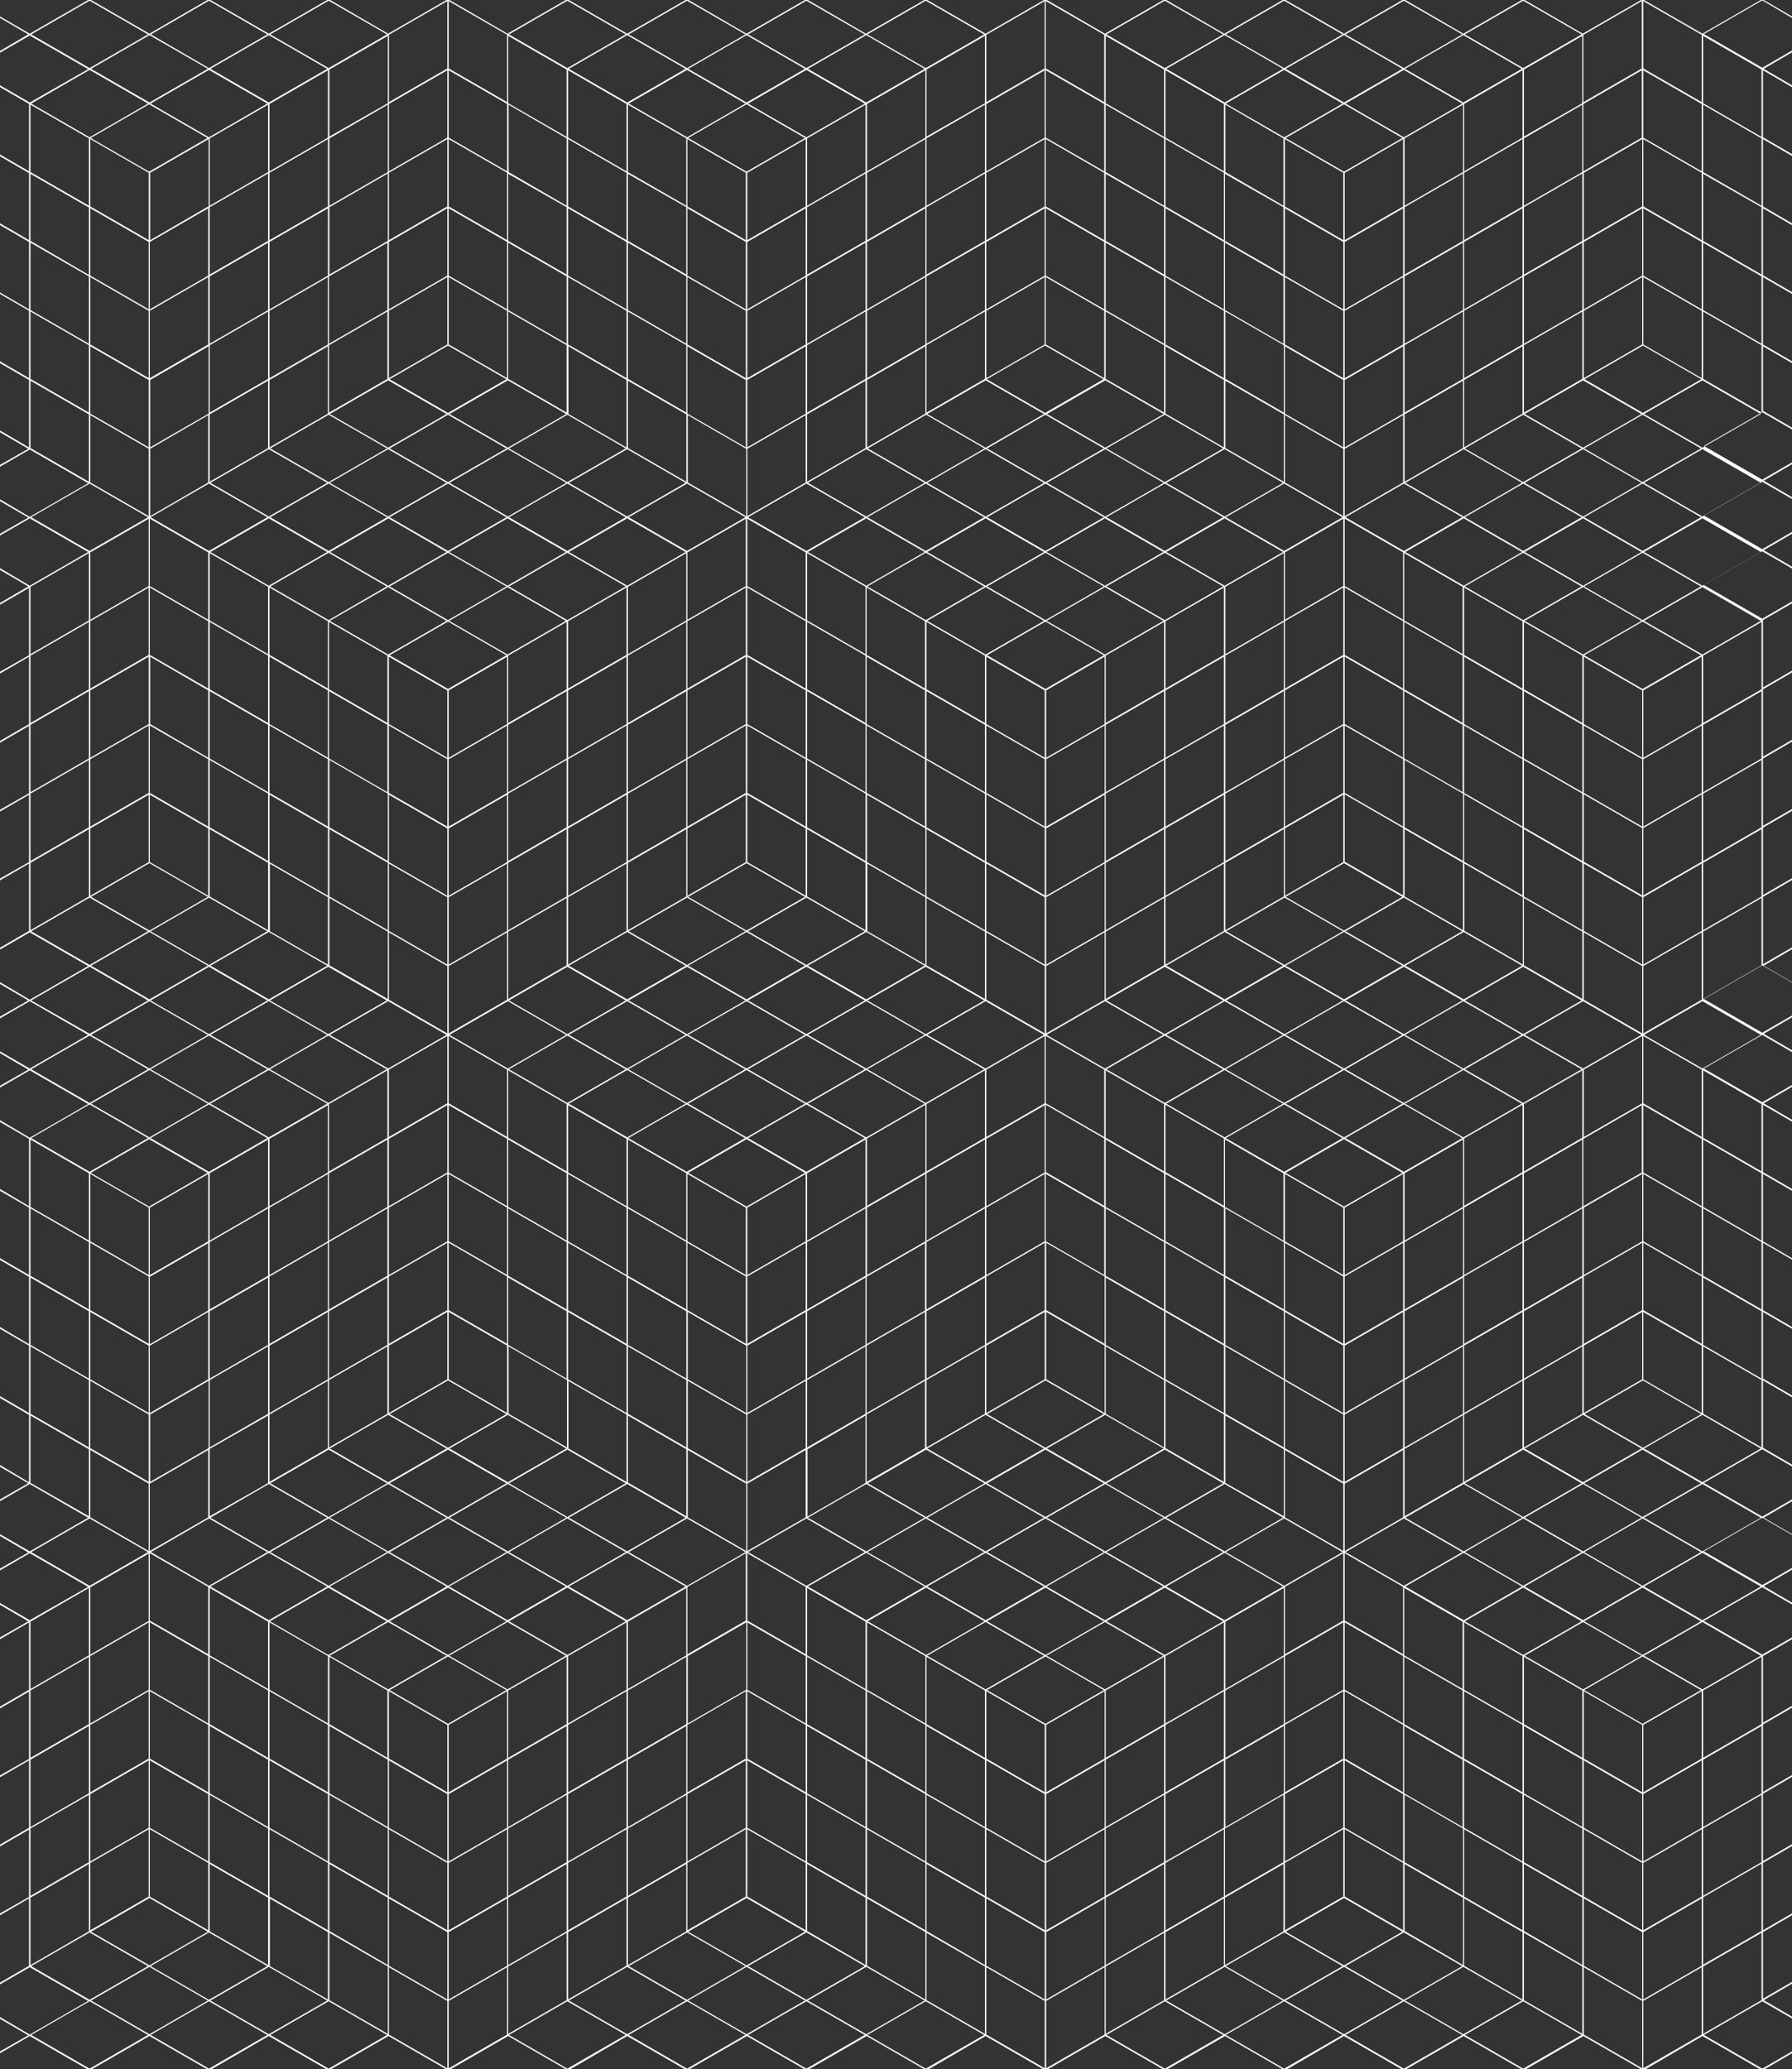 <?xml version="1.0" encoding="utf-8"?>
<!-- Generator: Adobe Illustrator 18.0.0, SVG Export Plug-In . SVG Version: 6.00 Build 0)  -->
<!DOCTYPE svg PUBLIC "-//W3C//DTD SVG 1.1//EN" "http://www.w3.org/Graphics/SVG/1.1/DTD/svg11.dtd">
<svg version="1.1" id="Ebene_1" xmlns="http://www.w3.org/2000/svg" xmlns:xlink="http://www.w3.org/1999/xlink" x="0px" y="0px"
	 viewBox="0 0 500 577.3" enable-background="new 0 0 500 577.3" xml:space="preserve">
<rect x="0" y="0" width="500" height="577.3" fill="#333333" stroke="none"/>
<path fill="#FFFFFF" d="M491.3,0L475,9.4L458.7,0h-0.8l-16.3,9.4L425.4,0h-0.8l-16.3,9.4L392.1,0h-0.8L375,9.4L358.7,0h-0.8
	l-16.3,9.4L325.4,0h-0.8l-16.3,9.4L292.1,0h-0.8L275,9.4L258.7,0h-0.8l-16.3,9.4L225.4,0h-0.8l-16.3,9.4L192.1,0h-0.8L175,9.4
	L158.7,0h-0.8l-16.3,9.4L125.4,0h-0.8l-16.3,9.4L92.1,0h-0.8L75,9.4L58.7,0h-0.8L41.7,9.4L25.4,0h-0.8L8.3,9.4L0,4.6V5l7.9,4.6
	L0,14.2v0.5l8.3-4.8l16.3,9.4L8.3,28.6L0,23.8v0.5L8.1,29v18.8L0,43.1v0.5l8.1,4.7V67L0,62.3v0.5l8.1,4.7v18.8L0,81.6V82l8.1,4.7
	v18.8L0,100.8v0.5l8.1,4.7v18.8l-0.4-0.2L0,120.1v0.5l7.9,4.6L0,129.7v0.5l8.3-4.8l16.3,9.4l-16.3,9.4L0,139.3v0.5l7.9,4.6L0,148.9
	v0.5l8.3-4.8l16.3,9.4l-16.3,9.4L0,158.5v0.5l7.9,4.6L0,168.2v0.5l8.1-4.7v18.8L0,187.4v0.5l8.1-4.7V202L0,206.7v0.5l8.1-4.7v18.8
	L0,225.9v0.5l8.1-4.7v18.8L0,245.1v0.5l8.1-4.7v18.8L0,264.4v0.5l8.3-4.8l16.3,9.4l-16.3,9.4L0,274v0.5l7.9,4.6L0,283.6v0.5l8.3-4.8
	l16.3,9.4l-16.3,9.4L0,293.3v0.5l7.9,4.6L0,302.9v0.5l8.3-4.8l16.3,9.4l-16.3,9.4L0,312.5v0.5l8.1,4.7v18.8L0,331.7v0.5l8.1,4.7
	v18.8L0,351v0.5l8.1,4.7v18.8L0,370.2v0.5l8.1,4.7v18.8L0,389.5v0.5l8.1,4.7v18.8l-0.4-0.2L0,408.7v0.5l7.9,4.6L0,418.3v0.5l8.3-4.8
	l16.3,9.4l-16.3,9.4L0,428v0.5l7.9,4.6L0,437.6v0.5l8.3-4.8l16.3,9.4L8.3,452L0,447.2v0.5l7.9,4.6L0,456.8v0.5l8.1-4.7v18.8L0,476.1
	v0.5l8.1-4.7v18.8L0,495.3v0.5l8.1-4.7v18.8L0,514.6v0.5l8.1-4.7v18.8L0,533.8v0.5l8.1-4.7v18.8L0,553.1v0.5l8.3-4.8l16.3,9.4
	l-16.3,9.4L0,562.7v0.5l7.9,4.6L0,572.3v0.5l8.3-4.8l16.3,9.4l0,0h0.8l0,0l16.3-9.4l16.3,9.4l0,0h0.8l0,0L75,568l16.3,9.4l0,0h0.8
	l0,0l16.3-9.4l16.3,9.4l0,0h0.8l0,0l16.3-9.4l16.3,9.4l0,0h0.8l0,0L175,568l16.3,9.4l0,0h0.8l0,0l16.3-9.4l16.3,9.4l0,0h0.8l0,0
	l16.3-9.4l16.3,9.4l0,0h0.8l0,0L275,568l16.3,9.4l0,0h0.8l0,0l16.3-9.4l16.3,9.4l0,0h0.8l0,0l16.3-9.4l16.3,9.4l0,0h0.8l0,0L375,568
	l16.3,9.4l0,0h0.8l0,0l16.3-9.4l16.3,9.4l0,0h0.8l0,0l16.3-9.4l16.3,9.4l0,0h0.8l0,0L475,568l16.3,9.4l0,0h0.8l0,0l7.9-4.6v-0.5
	l-8.3,4.8l-16.3-9.4l16.3-9.4l8.3,4.8v-0.5l-7.9-4.6l7.9-4.6v-0.5l-8.1,4.7V539l8.1-4.7v-0.5l-8.1,4.7v-18.8l8.1-4.7v-0.5l-8.1,4.7
	l0-18.8l8.1-4.7v-0.5l-8.1,4.7v-18.8l8.1-4.7v-0.5l-8.1,4.7V462l8.1-4.7v-0.5l-8.3,4.8l-16.3-9.4l16.3-9.4l8.3,4.8v-0.5l-7.9-4.6
	l7.9-4.6v-0.5l-8.3,4.8l-16.3-9.4l16.3-9.4l8.3,4.8V428l-7.9-4.6l7.9-4.6v-0.5l-8.3,4.8l-16.3-9.4l16.3-9.4l8.3,4.8v-0.5l-8.1-4.7
	v-18.8l8.1,4.7v-0.5l-8.1-4.7V366l8.1,4.7v-0.5l-8.1-4.7v-18.8l8.1,4.7V351l-8.1-4.7v-18.8l8.1,4.7v-0.5l-8.1-4.7v-18.8l8.1,4.7
	v-0.5l-7.9-4.6l7.9-4.6v-0.5l-8.3,4.8l-16.3-9.4l16.3-9.4l8.3,4.8v-0.5l-7.9-4.6l7.9-4.6v-0.5l-8.3,4.8l-16.3-9.4l16.3-9.4l8.3,4.8
	V274l-7.9-4.6l7.9-4.6v-0.5l-8.1,4.7v-18.8l8.1-4.7v-0.5l-8.1,4.7v-18.8l8.1-4.7v-0.5l-8.1,4.7l0-18.8l8.1-4.7v-0.5l-8.1,4.7v-18.8
	l8.1-4.7v-0.5l-8.1,4.7v-18.8l8.1-4.7v-0.5l-8.3,4.8l-16.3-9.4l16.3-9.4l8.3,4.8v-0.5l-7.9-4.6l7.9-4.6v-0.5l-8.3,4.8l-16.3-9.4
	l16.3-9.4l8.3,4.8v-0.5l-7.9-4.6l7.9-4.6v-0.5l-8.3,4.8l-16.3-9.4l16.3-9.4l8.3,4.8v-0.5l-8.1-4.7V96.6l8.1,4.7v-0.5l-8.1-4.7V77.3
	L500,82v-0.5l-8.1-4.7V58.1l8.1,4.7v-0.5l-8.1-4.7V38.8l8.1,4.7v-0.5l-8.1-4.7V19.6l8.1,4.7v-0.5l-7.9-4.6l7.9-4.6v-0.5l-8.3,4.8
	l-16.3-9.4l16.3-9.4L500,5V4.6L492.1,0H491.3z M458.1,0.3v18.8l-16.3,9.4V9.7L458.1,0.3z M108.1,67.7v18.8l-16.3,9.4V77.1
	L108.1,67.7z M75.2,86.3V67.5l16.3-9.4v18.8L75.2,86.3z M374.8,509.9l-16.3,9.4v-18.8l16.3-9.4V509.9z M375.2,491.1l16.3,9.4v18.8
	l-16.3-9.4V491.1z M341.9,509.7v-18.8l16.3-9.4v18.8L341.9,509.7z M358.1,77.1v18.8l-16.3-9.4V67.7L358.1,77.1z M358.5,76.9V58.1
	l16.3,9.4l0,18.8L358.5,76.9z M341.5,86.7v18.8l-16.3-9.4V77.3L341.5,86.7z M208.5,106l16.3-9.4v18.8l-16.3,9.4V106z M208.1,124.8
	l-16.3-9.4V96.6l16.3,9.4L208.1,124.8z M241.5,106.2V125l-16.3,9.4v-18.8L241.5,106.2z M241.7,125.3l16.3,9.4l-16.3,9.4l-16.3-9.4
	L241.7,125.3z M242.1,125.1l16.3-9.4l16.3,9.4l-16.3,9.4L242.1,125.1z M258.7,115.5l16.3-9.4l16.3,9.4l-16.3,9.4L258.7,115.5z
	 M241.9,124.8V106l16.3-9.4v18.8L241.9,124.8z M225.2,115.1V96.3l16.3-9.4l0,18.8L225.2,115.1z M208.5,105.5V86.7l16.3-9.4v18.8
	L208.5,105.5z M208.1,105.5l-16.3-9.4V77.3l16.3,9.4V105.5z M191.5,96.3v18.8l-16.3-9.4V86.9L191.5,96.3z M174.8,106v18.8l-0.4-0.2
	l-15.8-9.1V96.6L174.8,106z M175.2,106.2l16.3,9.4v18.8l-16.3-9.4V106.2z M191.9,115.8l16.3,9.4V144l-16.3-9.4V115.8z M208.5,125.2
	l16.3-9.4v18.8l-16.3,9.4V125.2z M225,134.9l16.3,9.4l-16.3,9.4l-16.3-9.4L225,134.9z M258.1,230.6l-16.3-9.4v-18.8l16.3,9.4V230.6z
	 M258.5,212l16.3,9.4v18.8l-16.3-9.4V212z M241.5,221l-16.3-9.4v-18.8l16.3,9.4V221z M224.8,211.8l0,18.8l-16.3-9.4l0-18.8
	L224.8,211.8z M225.2,212l16.3,9.4v18.8l-16.3-9.4L225.2,212z M241.9,221.7l16.3,9.4v18.8l-16.3-9.4V221.7z M258.5,231.3l16.3,9.4
	v18.8l-16.3-9.4V231.3z M275.2,240.4v-18.8l16.3,9.4v18.8L275.2,240.4z M275.2,221.2v-18.8l16.3,9.4v18.8L275.2,221.2z M274.8,221
	l-16.3-9.4v-18.8l16.3,9.4V221z M258.1,211.4l-16.3-9.4v-18.8l16.3,9.4V211.4z M241.5,201.7l-16.3-9.4l0-18.8l16.3,9.4V201.7z
	 M224.8,192.6v18.8l-16.3-9.4v-18.8L224.8,192.6z M208.1,202l-16.3,9.4v-18.8l16.3-9.4V202z M208.1,202.4v18.8l-16.3,9.4v-18.8
	L208.1,202.4z M224.8,231.1v18.8l-16.3-9.4v-18.8L224.8,231.1z M225.2,231.3l16.3,9.4v18.8l-16.3-9.4V231.3z M241.9,240.9l16.3,9.4
	v18.8l-0.4-0.2l-15.8-9.1V240.9z M258.5,250.5l16.3,9.4v18.8l-16.3-9.4V250.5z M275.2,259.7v-18.8l16.3,9.4l0,18.8L275.2,259.7z
	 M291.9,231.1l16.3-9.4v18.8l-16.3,9.4V231.1z M291.9,230.6v-18.8l16.3-9.4v18.8L291.9,230.6z M291.9,211.4v-18.8l16.3-9.4V202
	L291.9,211.4z M291.5,192.6v18.8l-16.3-9.4v-18.8L291.5,192.6z M274.8,201.7l-16.3-9.4v-18.8l16.3,9.4V201.7z M258.1,192.1
	l-16.3-9.4v-18.8l16.3,9.4V192.1z M241.5,182.5l-16.3-9.4v-18.8l16.3,9.4V182.5z M224.8,173.3l0,18.8l-16.3-9.4l0-18.8L224.8,173.3z
	 M208.1,182.7l-16.3,9.4v-18.8l16.3-9.4V182.7z M191.5,192.3l-16.3,9.4v-18.8l16.3-9.4V192.3z M174.8,202l-16.3,9.4l0-18.8l16.3-9.4
	V202z M191.5,192.8v18.8l-16.3,9.4v-18.8L191.5,192.8z M191.5,212v18.8l-16.3,9.4v-18.8L191.5,212z M208.1,221.7v18.8l-16.3,9.4
	v-18.8L208.1,221.7z M208.3,240.8l16.3,9.4l-16.3,9.4l-16.3-9.4L208.3,240.8z M225,250.4l16.3,9.4l-16.3,9.4l-16.3-9.4L225,250.4z
	 M241.7,260l16.3,9.4l-16.3,9.4l-16.3-9.4L241.7,260z M258.3,269.7l16.3,9.4l-16.3,9.4l-16.3-9.4L258.3,269.7z M275.2,278.9v-18.8
	l16.3,9.4v18.8L275.2,278.9z M291.9,250.3l16.3-9.4v18.8l-16.3,9.4L291.9,250.3z M308.5,240.7l16.3-9.4l0,18.8l-16.3,9.4V240.7z
	 M325.2,231.1l16.3-9.4v18.8l-16.3,9.4L325.2,231.1z M308.5,240.2v-18.8l16.3-9.4v18.8L308.5,240.2z M308.5,221v-18.8l16.3-9.4v18.8
	L308.5,221z M308.5,201.7v-18.8l16.3-9.4v18.8L308.5,201.7z M291.7,192.2l-16.3-9.4l16.3-9.4l16.3,9.4L291.7,192.2z M275,182.6
	l-16.3-9.4l16.3-9.4l16.3,9.4L275,182.6z M258.3,173l-16.3-9.4l16.3-9.4l16.3,9.4L258.3,173z M241.7,163.4l-16.3-9.4l16.3-9.4
	l16.3,9.4L241.7,163.4z M224.8,154.1v18.8l-16.3-9.4v-18.8L224.8,154.1z M208.1,163.5l-16.3,9.4v-18.8l16.3-9.4V163.5z M191.5,173.1
	l-16.3,9.4v-18.8l16.3-9.4V173.1z M174.8,182.7l-16.3,9.4v-18.8l16.3-9.4V182.7z M158.1,192.3l-16.3,9.4v-18.8l16.3-9.4V192.3z
	 M141.5,202l-16.3,9.4v-18.8l16.3-9.4V202z M158.1,192.8v18.8l-16.3,9.4v-18.8L158.1,192.8z M174.8,202.4v18.8l-16.3,9.4v-18.8
	L174.8,202.4z M174.8,221.7v18.8l-16.3,9.4l0-18.8L174.8,221.7z M191.5,231.3v18.8l-16.3,9.4v-18.8L191.5,231.3z M191.7,250.4
	l16.3,9.4l-16.3,9.4l-16.3-9.4L191.7,250.4z M208.3,260l16.3,9.4l-16.3,9.4l-16.3-9.4L208.3,260z M225,269.7l16.3,9.4l-16.3,9.4
	l-16.3-9.4L225,269.7z M241.7,279.3l16.3,9.4l-16.3,9.4l-16.3-9.4L241.7,279.3z M225.2,365.3v-18.8l16.3-9.4l0,18.8L225.2,365.3z
	 M258.1,346.8v18.8l-16.3,9.4v-18.8L258.1,346.8z M224.8,365.5l-16.3,9.4l0-18.8l16.3-9.4V365.5z M241.5,356.4v18.8l-16.3,9.4v-18.8
	L241.5,356.4z M258.1,366v18.8l-16.3,9.4l0-18.8L258.1,366z M258.5,365.8l16.3-9.4v18.8l-16.3,9.4V365.8z M275.2,356.1l16.3-9.4
	v18.8l-16.3,9.4V356.1z M258.5,365.3v-18.8l16.3-9.4v18.8L258.5,365.3z M241.9,355.7l0-18.8l16.3-9.4v18.8L241.9,355.7z
	 M241.9,336.4v-18.8l16.3-9.4v18.8L241.9,336.4z M241.5,336.7l-16.3,9.4v-18.8l16.3-9.4V336.7z M224.8,346.3l-16.3,9.4v-18.8
	l16.3-9.4V346.3z M208.1,356.1l0,18.8l-16.3-9.4v-18.8L208.1,356.1z M191.5,365.8v18.8l-16.3-9.4v-18.8L191.5,365.8z M191.9,366
	l16.3,9.4v18.8l-16.3-9.4V366z M208.5,375.4l16.3-9.4v18.8l-16.3,9.4V375.4z M241.5,375.6l0,18.8l-16.3,9.4V385L241.5,375.6z
	 M258.1,385.2V404l-16.3,9.4v-18.8L258.1,385.2z M258.5,385l16.3-9.4v18.8l-16.3,9.4V385z M275.2,375.4l16.3-9.4v18.8l-16.3,9.4
	V375.4z M291.9,384.8V366l16.3,9.4v18.8L291.9,384.8z M291.9,365.5v-18.8l16.3,9.4v18.8L291.9,365.5z M308.5,355.9v-18.8l16.3,9.4
	v18.8L308.5,355.9z M308.1,355.7l-16.3-9.4v-18.8l16.3,9.4V355.7z M291.5,346.3l-16.3,9.4v-18.8l16.3-9.4V346.3z M258.5,346.1v-18.8
	l16.3-9.4v18.8L258.5,346.1z M258.5,326.8V308l16.3-9.4v18.8L258.5,326.8z M241.7,317.3l-16.3-9.4l16.3-9.4l16.3,9.4L241.7,317.3z
	 M241.3,317.5l-16.3,9.4l-16.3-9.4l16.3-9.4L241.3,317.5z M224.6,327.2l-16.3,9.4l-16.3-9.4l16.3-9.4L224.6,327.2z M208.1,336.9
	v18.8l-16.3-9.4v-18.8L208.1,336.9z M191.5,346.5v18.8l-16.3-9.4v-18.8L191.5,346.5z M174.8,356.1v18.8l-16.3-9.4v-18.8L174.8,356.1
	z M174.8,375.4v18.8l-16.3-9.4V366L174.8,375.4z M175.2,375.6l16.3,9.4v18.8l-16.3-9.4V375.6z M191.9,385.2l16.3,9.4l0,18.8
	l-16.3-9.4V385.2z M208.5,394.6l16.3-9.4V404l-16.3,9.4V394.6z M241.5,394.9v18.8l-1.8,1.1l-14.4,8.3v-18.8L241.5,394.9z M241.7,414
	l16.3,9.4l-16.3,9.4l-16.3-9.4L241.7,414z M242.1,413.8l16.3-9.4l16.3,9.4l-16.3,9.4L242.1,413.8z M258.7,404.1l16.3-9.4l16.3,9.4
	l-16.3,9.4L258.7,404.1z M275.4,394.5l16.3-9.4l16.3,9.4l-16.3,9.4L275.4,394.5z M308.5,394.4v-18.8l16.3,9.4v18.8L308.5,394.4z
	 M308.5,375.2v-18.8l16.3,9.4v18.8L308.5,375.2z M325.2,365.5v-18.8l16.3,9.4v18.8L325.2,365.5z M341.9,355.9v-18.8l16.3,9.4v18.8
	L341.9,355.9z M341.5,355.7l-16.3-9.4v-18.8l16.3,9.4V355.7z M324.8,346.1l-16.3-9.4l0-18.8l16.3,9.4V346.1z M308.1,336.4l-16.3-9.4
	l0-18.8l16.3,9.4V336.4z M291.5,327.1l-16.3,9.4v-18.8l16.3-9.4V327.1z M275.2,317.2v-18.8l16.3-9.4v18.8L275.2,317.2z M258.3,307.7
	l-16.3-9.4l16.3-9.4l16.3,9.4L258.3,307.7z M241.3,298.3l-16.3,9.4l-16.3-9.4l16.3-9.4L241.3,298.3z M224.6,307.9l-16.3,9.4
	l-16.3-9.4l16.3-9.4L224.6,307.9z M207.9,317.5l-16.3,9.4l-16.3-9.4l16.3-9.4L207.9,317.5z M191.5,327.3v18.8l-16.3-9.4v-18.8
	L191.5,327.3z M174.8,336.9v18.8l-16.3-9.4v-18.8L174.8,336.9z M158.1,346.5v18.8l-16.3-9.4v-18.8L158.1,346.5z M158.1,365.8v18.8
	l-16.3-9.4l0-18.8L158.1,365.8z M141.5,375.4v18.8l-16.3-9.4V366L141.5,375.4z M141.9,375.6l16.3,9.4v18.8l-16.3-9.4V375.6z
	 M158.5,385.2l16.3,9.4v18.8l-0.4-0.2l-15.8-9.1V385.2z M175.2,394.9l16.3,9.4V423l-16.3-9.4V394.9z M191.9,404.5l16.3,9.4v18.8
	l-16.3-9.4V404.5z M208.5,413.9l16.3-9.4v18.8l-16.3,9.4V413.9z M225,423.6l16.3,9.4l-16.3,9.4l-16.3-9.4L225,423.6z M208.5,452.6
	l16.3,9.4l0,18.8l-16.3-9.4L208.5,452.6z M191.9,480.8V462l16.3-9.4v18.8L191.9,480.8z M208.5,452.1v-18.8l16.3,9.4v18.8
	L208.5,452.1z M225.2,461.8V443l16.3,9.4v18.8L225.2,461.8z M242.1,452.3l16.3-9.4l16.3,9.4l-16.3,9.4L242.1,452.3z M241.7,452
	l-16.3-9.4l16.3-9.4l16.3,9.4L241.7,452z M208.1,452.1l-16.3,9.4v-18.8l16.3-9.4V452.1z M191.5,461.8l-16.3,9.4v-18.8l16.3-9.4
	V461.8z M174.8,471.4l-16.3,9.4V462l16.3-9.4V471.4z M191.5,462.2V481l-16.3,9.4v-18.8L191.5,462.2z M208.1,471.8v18.8l-16.3,9.4
	v-18.8L208.1,471.8z M208.5,490.6v-18.8l16.3,9.4V500L208.5,490.6z M225.2,481l0-18.8l16.3,9.4v18.8L225.2,481z M241.9,471.4v-18.8
	l16.3,9.4v18.8L241.9,471.4z M258.7,461.9l16.3-9.4l16.3,9.4l-16.3,9.4L258.7,461.9z M308.3,452.5l16.3,9.4l-16.3,9.4l-16.3-9.4
	L308.3,452.5z M291.7,461.7l-16.3-9.4l16.3-9.4l16.3,9.4L291.7,461.7z M275,452l-16.3-9.4l16.3-9.4l16.3,9.4L275,452z M258.3,442.4
	l-16.3-9.4l16.3-9.4l16.3,9.4L258.3,442.4z M258.7,423.4L275,414l16.3,9.4l-16.3,9.4L258.7,423.4z M275.4,413.8l16.3-9.4l16.3,9.4
	l-16.3,9.4L275.4,413.8z M292.1,404.1l16.3-9.4l16.3,9.4l-16.3,9.4L292.1,404.1z M325.2,404v-18.8l16.3,9.4v18.8l-0.4-0.2L325.2,404
	z M325.2,384.8V366l16.3,9.4v18.8L325.2,384.8z M341.9,375.2v-18.8l16.3,9.4v18.8L341.9,375.2z M358.5,365.5v-18.8l16.3,9.4v18.8
	L358.5,365.5z M358.5,346.3v-18.8l16.3,9.4v18.8L358.5,346.3z M358.1,346.1l-16.3-9.4v-18.8l16.3,9.4V346.1z M341.5,336.4l-16.3-9.4
	v-18.8l16.3,9.4V336.4z M324.8,326.8l-16.3-9.4v-18.8l16.3,9.4V326.8z M308.1,317.2l-16.3-9.4V289l16.3,9.4V317.2z M275,298.1
	l-16.3-9.4l16.3-9.4l16.3,9.4L275,298.1z M291.9,269.5l16.3-9.4v18.8l-16.3,9.4V269.5z M308.5,259.9l16.3-9.4v18.8l-16.3,9.4V259.9z
	 M325.2,250.3l16.3-9.4v18.8l-16.3,9.4V250.3z M341.9,240.7l16.3-9.4v18.8l-16.3,9.4V240.7z M358.5,231.1l16.3-9.4v18.8l-16.3,9.4
	V231.1z M341.9,240.2v-18.8l16.3-9.4v18.8L341.9,240.2z M325.2,230.6v-18.8l16.3-9.4v18.8L325.2,230.6z M325.2,211.4v-18.8l16.3-9.4
	V202L325.2,211.4z M325.2,192.1v-18.8l16.3-9.4v18.8L325.2,192.1z M308.3,182.6l-16.3-9.4l16.3-9.4l16.3,9.4L308.3,182.6z
	 M291.7,173l-16.3-9.4l16.3-9.4l16.3,9.4L291.7,173z M275,163.4l-16.3-9.4l16.3-9.4l16.3,9.4L275,163.4z M258.3,153.7l-16.3-9.4
	l16.3-9.4l16.3,9.4L258.3,153.7z M258.7,134.7l16.3-9.4l16.3,9.4l-16.3,9.4L258.7,134.7z M275.4,125.1l16.3-9.4l16.3,9.4l-16.3,9.4
	L275.4,125.1z M292.1,115.5l16.3-9.4l16.3,9.4l-16.3,9.4L292.1,115.5z M325.2,115.4V96.6l16.3,9.4v18.8l-0.4-0.2L325.2,115.4z
	 M324.8,96.3v18.8l-16.3-9.4V86.9L324.8,96.3z M307.9,105.8l-16.3,9.4l-16.3-9.4l16.3-9.4L307.9,105.8z M260.8,113.8l-2.3,1.3V96.3
	l16.3-9.4v18.8L260.8,113.8z M241.9,105.5l0-18.8l16.3-9.4v18.8L241.9,105.5z M225.2,95.9V77.1l16.3-9.4v18.8L225.2,95.9z
	 M208.5,86.3l0-18.8l16.3-9.4v18.8L208.5,86.3z M208.1,86.3l-16.3-9.4V58.1l16.3,9.4L208.1,86.3z M191.5,77.1v18.8l-16.3-9.4V67.7
	L191.5,77.1z M174.8,86.7v18.8l-16.3-9.4V77.3L174.8,86.7z M158.1,96.3v18.8l-16.3-9.4V86.9L158.1,96.3z M141.3,105.8l-16.3,9.4
	l-16.3-9.4l16.3-9.4L141.3,105.8z M141.7,106.1l16.3,9.4l-16.3,9.4l-16.3-9.4L141.7,106.1z M158.3,115.7l16.3,9.4l-16.3,9.4
	l-16.3-9.4L158.3,115.7z M175,125.3l16.3,9.4l-16.3,9.4l-16.3-9.4L175,125.3z M191.7,134.9l16.3,9.4l-16.3,9.4l-16.3-9.4
	L191.7,134.9z M191.3,154l-16.3,9.4l-16.3-9.4l16.3-9.4L191.3,154z M174.6,163.6l-16.3,9.4l-16.3-9.4l16.3-9.4L174.6,163.6z
	 M157.9,173.2l-16.3,9.4l-16.3-9.4l16.3-9.4L157.9,173.2z M141.3,182.8l-16.3,9.4l-16.3-9.4l16.3-9.4L141.3,182.8z M124.8,192.6
	v18.8l-16.3-9.4v-18.8L124.8,192.6z M108.1,202.2V221l-16.3-9.4v-18.8L108.1,202.2z M108.5,202.4l16.3,9.4l0,18.8l-16.3-9.4V202.4z
	 M125.2,211.8l16.3-9.4v18.8l-16.3,9.4L125.2,211.8z M158.1,212v18.8l-16.3,9.4v-18.8L158.1,212z M158.1,231.3l0,18.8l-16.3,9.4
	v-18.8L158.1,231.3z M174.8,240.9v18.8l-16.3,9.4v-18.8L174.8,240.9z M175,260l16.3,9.4l-16.3,9.4l-16.3-9.4L175,260z M191.7,269.7
	l16.3,9.4l-16.3,9.4l-16.3-9.4L191.7,269.7z M208.3,279.3l16.3,9.4l-16.3,9.4l-16.3-9.4L208.3,279.3z M207.9,298.3l-16.3,9.4
	l-16.3-9.4l16.3-9.4L207.9,298.3z M191.3,307.9l-16.3,9.4l-16.3-9.4l16.3-9.4L191.3,307.9z M174.8,317.7v18.8l-16.3-9.4v-18.8
	L174.8,317.7z M158.1,327.3v18.8l-16.3-9.4l0-18.8L158.1,327.3z M141.5,336.9v18.8l-16.3-9.4v-18.8L141.5,336.9z M141.5,356.1
	l0,18.8l-16.3-9.4l0-18.8L141.5,356.1z M124.8,365.5l-16.3,9.4v-18.8l16.3-9.4V365.5z M124.8,366v18.8l-16.3,9.4v-18.8L124.8,366z
	 M125,385.1l16.3,9.4l-16.3,9.4l-16.3-9.4L125,385.1z M141.7,394.7l16.3,9.4l-16.3,9.4l-16.3-9.4L141.7,394.7z M158.3,404.4
	l16.3,9.4l-16.3,9.4l-16.3-9.4L158.3,404.4z M175,414l16.3,9.4l-16.3,9.4l-16.3-9.4L175,414z M191.7,423.6l16.3,9.4l-16.3,9.4
	l-16.3-9.4L191.7,423.6z M191.3,442.6L175,452l-16.3-9.4l16.3-9.4L191.3,442.6z M174.6,452.3l-16.3,9.4l-16.3-9.4l16.3-9.4
	L174.6,452.3z M157.9,461.9l-16.3,9.4l-16.3-9.4l16.3-9.4L157.9,461.9z M141.3,471.5l-16.3,9.4l-16.3-9.4l16.3-9.4L141.3,471.5z
	 M158.1,462.2V481l-16.3,9.4v-18.8L158.1,462.2z M174.8,471.8v18.8l-16.3,9.4l0-18.8L174.8,471.8z M191.5,481.5v18.8l-16.3,9.4
	v-18.8L191.5,481.5z M208.1,491.1v18.8l-16.3,9.4v-18.8L208.1,491.1z M208.5,509.9v-18.8l16.3,9.4l0,18.8L208.5,509.9z M225.2,500.3
	v-18.8l16.3,9.4v18.8L225.2,500.3z M241.9,490.6v-18.8l16.3,9.4V500L241.9,490.6z M258.5,481v-18.8l16.3,9.4v18.8L258.5,481z
	 M275.4,471.5l16.3-9.4l16.3,9.4l-16.3,9.4L275.4,471.5z M324.8,462.2V481l-16.3,9.4v-18.8L324.8,462.2z M341.5,471.8v18.8
	l-16.3,9.4l0-18.8L341.5,471.8z M341.9,490.4v-18.8l16.3-9.4V481L341.9,490.4z M325.2,480.8V462l16.3-9.4v18.8L325.2,480.8z
	 M325,461.7l-16.3-9.4l16.3-9.4l16.3,9.4L325,461.7z M308.3,452l-16.3-9.4l16.3-9.4l16.3,9.4L308.3,452z M291.7,442.4l-16.3-9.4
	l16.3-9.4l16.3,9.4L291.7,442.4z M292.1,423.4l16.3-9.4l16.3,9.4l-16.3,9.4L292.1,423.4z M308.7,413.8l16.3-9.4l16.3,9.4l-16.3,9.4
	L308.7,413.8z M341.9,413.7v-18.8l16.3,9.4V423L341.9,413.7z M341.9,394.4v-18.8l16.3,9.4v18.8L341.9,394.4z M358.5,384.8V366
	l16.3,9.4v18.8L358.5,384.8z M375.2,356.1l16.3-9.4v18.8l-16.3,9.4V356.1z M375.2,355.7v-18.8l16.3-9.4v18.8L375.2,355.7z
	 M375,336.6l-16.3-9.4l16.3-9.4l16.3,9.4L375,336.6z M358.3,326.9l-16.3-9.4l16.3-9.4l16.3,9.4L358.3,326.9z M341.7,317.3l-16.3-9.4
	l16.3-9.4l16.3,9.4L341.7,317.3z M325,307.7l-16.3-9.4l16.3-9.4l16.3,9.4L325,307.7z M308.3,298.1l-16.3-9.4l16.3-9.4l16.3,9.4
	L308.3,298.1z M308.7,279.1l16.3-9.4l16.3,9.4l-16.3,9.4L308.7,279.1z M325.4,269.4l16.3-9.4l16.3,9.4l-16.3,9.4L325.4,269.4z
	 M342.1,259.8l16.3-9.4l16.3,9.4l-16.3,9.4L342.1,259.8z M358.7,250.2l16.3-9.4l16.3,9.4l-16.3,9.4L358.7,250.2z M375.2,240.4v-18.8
	l16.3,9.4v18.8L375.2,240.4z M391.9,230.8l0-18.8l16.3,9.4v18.8L391.9,230.8z M391.5,230.6l-16.3-9.4l0-18.8l16.3,9.4L391.5,230.6z
	 M374.8,221.2l-16.3,9.4v-18.8l16.3-9.4V221.2z M341.9,221v-18.8l16.3-9.4v18.8L341.9,221z M341.9,201.7v-18.8l16.3-9.4v18.8
	L341.9,201.7z M341.9,182.5v-18.8l16.3-9.4v18.8L341.9,182.5z M325,173l-16.3-9.4l16.3-9.4l16.3,9.4L325,173z M308.3,163.4
	l-16.3-9.4l16.3-9.4l16.3,9.4L308.3,163.4z M291.7,153.7l-16.3-9.4l16.3-9.4l16.3,9.4L291.7,153.7z M292.1,134.7l16.3-9.4l16.3,9.4
	l-16.3,9.4L292.1,134.7z M308.7,125.1l16.3-9.4l16.3,9.4l-16.3,9.4L308.7,125.1z M341.9,125v-18.8l16.3,9.4v18.8L341.9,125z
	 M341.9,105.7V86.9l16.3,9.4v18.8L341.9,105.7z M358.5,96.1V77.3l16.3,9.4v18.8L358.5,96.1z M375.2,67.5l16.3-9.4v18.8l-16.3,9.4
	L375.2,67.5z M375.2,67V48.2l16.3-9.4v18.8L375.2,67z M374.8,48.2V67l-16.3-9.4V38.8L374.8,48.2z M358.1,57.8v18.8l-16.3-9.4V48.5
	L358.1,57.8z M341.5,67.5v18.8l-16.3-9.4V58.1L341.5,67.5z M324.8,77.1v18.8l-16.3-9.4l0-18.8L324.8,77.1z M308.1,86.7v18.8
	l-16.3-9.4V77.3L308.1,86.7z M291.5,96.1l-16.3,9.4V86.7l16.3-9.4V96.1z M258.5,95.9V77.1l16.3-9.4v18.8L258.5,95.9z M241.9,86.3
	V67.5l16.3-9.4v18.8L241.9,86.3z M225.2,76.6V57.8l16.3-9.4l0,18.8L225.2,76.6z M208.5,67V48.2l16.3-9.4v18.8L208.5,67z M208.1,48.2
	V67l-16.3-9.4V38.8L208.1,48.2z M191.5,57.8v18.8l-16.3-9.4V48.5L191.5,57.8z M174.8,67.5v18.8l-16.3-9.4V58.1L174.8,67.5z
	 M158.1,77.1v18.8l-16.3-9.4l0-18.8L158.1,77.1z M141.5,86.7v18.8l-16.3-9.4V77.3L141.5,86.7z M124.8,96.1l-16.3,9.4V86.7l16.3-9.4
	V96.1z M108.1,86.9v18.8l-14,8.1l-2.3,1.3V96.3L108.1,86.9z M108.3,106.1l16.3,9.4l-16.3,9.4l-16.3-9.4L108.3,106.1z M125,115.7
	l16.3,9.4l-16.3,9.4l-16.3-9.4L125,115.7z M141.7,125.3l16.3,9.4l-16.3,9.4l-16.3-9.4L141.7,125.3z M158.3,134.9l16.3,9.4l-16.3,9.4
	l-16.3-9.4L158.3,134.9z M157.9,154l-16.3,9.4l-16.3-9.4l16.3-9.4L157.9,154z M141.3,163.6L125,173l-16.3-9.4l16.3-9.4L141.3,163.6z
	 M124.6,173.2l-16.3,9.4l-16.3-9.4l16.3-9.4L124.6,173.2z M108.1,182.9v18.8l-16.3-9.4v-18.8L108.1,182.9z M91.5,192.6v18.8
	L75.2,202v-18.8L91.5,192.6z M91.5,211.8v18.8l-16.3-9.4v-18.8L91.5,211.8z M91.9,212l16.3,9.4v18.8l-16.3-9.4V212z M108.5,221.7
	l16.3,9.4v18.8l-16.3-9.4V221.7z M125.2,231.1l16.3-9.4v18.8l-16.3,9.4V231.1z M141.5,240.9v18.8l-16.3,9.4l0-18.8L141.5,240.9z
	 M158.1,250.5v18.8l-16.3,9.4v-18.8L158.1,250.5z M158.3,269.7l16.3,9.4l-16.3,9.4l-16.3-9.4L158.3,269.7z M175,279.3l16.3,9.4
	l-16.3,9.4l-16.3-9.4L175,279.3z M174.6,298.3l-16.3,9.4l-16.3-9.4l16.3-9.4L174.6,298.3z M158.1,308v18.8l-16.3-9.4v-18.8
	L158.1,308z M141.5,317.7l0,18.8l-16.3-9.4l0-18.8L141.5,317.7z M124.8,346.3l-16.3,9.4v-18.8l16.3-9.4V346.3z M108.1,355.9
	l-16.3,9.4v-18.8l16.3-9.4V355.9z M91.5,365.5l-16.3,9.4v-18.8l16.3-9.4V365.5z M108.1,356.4v18.8l-16.3,9.4v-18.8L108.1,356.4z
	 M108.1,375.6v18.8l-16.3,9.4V385L108.1,375.6z M108.3,394.7l16.3,9.4l-16.3,9.4l-16.3-9.4L108.3,394.7z M125,404.4l16.3,9.4
	l-16.3,9.4l-16.3-9.4L125,404.4z M141.7,414l16.3,9.4l-16.3,9.4l-16.3-9.4L141.7,414z M158.3,423.6l16.3,9.4l-16.3,9.4l-16.3-9.4
	L158.3,423.6z M157.9,442.6l-16.3,9.4l-16.3-9.4l16.3-9.4L157.9,442.6z M141.3,452.3l-16.3,9.4l-16.3-9.4l16.3-9.4L141.3,452.3z
	 M124.6,461.9l-16.3,9.4l-16.3-9.4l16.3-9.4L124.6,461.9z M108.1,471.6v18.8L91.9,481v-18.8L108.1,471.6z M91.5,481.2V500l-16.3-9.4
	v-18.8L91.5,481.2z M91.5,500.5v18.8l-16.3-9.4v-18.8L91.5,500.5z M91.9,500.3v-18.8l16.3,9.4v18.8L91.9,500.3z M108.5,490.6v-18.8
	l16.3,9.4V500L108.5,490.6z M125.2,481.2l16.3-9.4v18.8l-16.3,9.4V481.2z M158.1,481.5v18.8l-16.3,9.4v-18.8L158.1,481.5z
	 M174.8,491.1v18.8l-16.3,9.4v-18.8L174.8,491.1z M191.5,500.7v18.8l-16.3,9.4v-18.8L191.5,500.7z M208.1,510.3v18.8l-16.3,9.4
	v-18.8L208.1,510.3z M208.5,529.1v-18.8l16.3,9.4v18.8L208.5,529.1z M225.2,519.5l0-18.8l16.3,9.4v18.8L225.2,519.5z M241.9,509.9
	v-18.8l16.3,9.4v18.8L241.9,509.9z M258.5,500.3v-18.8l16.3,9.4v18.8L258.5,500.3z M275.2,490.6v-18.8l16.3,9.4V500L275.2,490.6z
	 M291.9,481.2l16.3-9.4v18.8l-16.3,9.4V481.2z M324.8,481.5l0,18.8l-16.3,9.4v-18.8L324.8,481.5z M341.5,491.1v18.8l-16.3,9.4v-18.8
	L341.5,491.1z M358.1,500.7v18.8l-16.3,9.4v-18.8L358.1,500.7z M374.8,510.3v18.8l-16.3,9.4v-18.8L374.8,510.3z M375.2,529.1v-18.8
	l16.3,9.4v18.8L375.2,529.1z M391.9,519.5v-18.8l16.3,9.4v18.8L391.9,519.5z M408.5,509.9v-18.8l16.3,9.4v18.8L408.5,509.9z
	 M408.1,509.7l-16.3-9.4v-18.8l16.3,9.4V509.7z M391.5,500l-16.3-9.4v-18.8l16.3,9.4V500z M374.8,490.6l-16.3,9.4v-18.8l16.3-9.4
	V490.6z M358.5,480.8V462l16.3-9.4v18.8L358.5,480.8z M341.9,471.2v-18.8l16.3-9.4v18.8L341.9,471.2z M341.7,452l-16.3-9.4l16.3-9.4
	l16.3,9.4L341.7,452z M325,442.4l-16.3-9.4l16.3-9.4l16.3,9.4L325,442.4z M325.4,423.4l16.3-9.4l16.3,9.4l-16.3,9.4L325.4,423.4z
	 M358.5,423.3v-18.8l16.3,9.4v18.8L358.5,423.3z M358.5,404v-18.8l16.3,9.4l0,18.8L358.5,404z M375.2,375.4l16.3-9.4v18.8l-16.3,9.4
	V375.4z M391.9,365.8l16.3-9.4v18.8l-16.3,9.4V365.8z M408.5,356.1l16.3-9.4v18.8l-16.3,9.4V356.1z M391.9,365.3v-18.8l16.3-9.4
	v18.8L391.9,365.3z M391.9,346.1v-18.8l16.3-9.4v18.8L391.9,346.1z M391.7,326.9l-16.3-9.4l16.3-9.4l16.3,9.4L391.7,326.9z
	 M375,317.3l-16.3-9.4l16.3-9.4l16.3,9.4L375,317.3z M358.3,307.7l-16.3-9.4l16.3-9.4l16.3,9.4L358.3,307.7z M341.7,298.1l-16.3-9.4
	l16.3-9.4l16.3,9.4L341.7,298.1z M342.1,279.1l16.3-9.4l16.3,9.4l-16.3,9.4L342.1,279.1z M358.7,269.4L375,260l16.3,9.4l-16.3,9.4
	L358.7,269.4z M375.4,259.8l16.3-9.4l16.3,9.4l-16.3,9.4L375.4,259.8z M391.9,250.1v-18.8l16.3,9.4v18.8L391.9,250.1z M408.5,240.4
	v-18.8l16.3,9.4v18.8L408.5,240.4z M408.5,221.2v-18.8l16.3,9.4v18.8L408.5,221.2z M408.1,221l-16.3-9.4v-18.8l16.3,9.4V221z
	 M391.5,211.4l-16.3-9.4v-18.8l16.3,9.4V211.4z M374.8,202l-16.3,9.4v-18.8l16.3-9.4V202z M358.5,192.1v-18.8l16.3-9.4v18.8
	L358.5,192.1z M358.5,172.9v-18.8l16.3-9.4v18.8L358.5,172.9z M341.7,163.4l-16.3-9.4l16.3-9.4l16.3,9.4L341.7,163.4z M325,153.7
	l-16.3-9.4l16.3-9.4l16.3,9.4L325,153.7z M325.4,134.7l16.3-9.4l16.3,9.4l-16.3,9.4L325.4,134.7z M358.5,134.6v-18.8l16.3,9.4V144
	L358.5,134.6z M358.5,115.4V96.6l16.3,9.4v18.8L358.5,115.4z M375.2,86.7l16.3-9.4v18.8l-16.3,9.4V86.7z M391.9,77.1l16.3-9.4v18.8
	l-16.3,9.4V77.1z M408.5,67.5l16.3-9.4v18.8l-16.3,9.4V67.5z M391.9,76.6V57.8l16.3-9.4l0,18.8L391.9,76.6z M391.9,57.4V38.6
	l16.3-9.4V48L391.9,57.4z M375,47.9l-16.3-9.4l16.3-9.4l16.3,9.4L375,47.9z M358.1,38.6v18.8L341.9,48V29.2L358.1,38.6z M341.5,48.2
	V67l-16.3-9.4V38.8L341.5,48.2z M324.8,57.8v18.8l-16.3-9.4V48.5L324.8,57.8z M308.1,67.5v18.8l-16.3-9.4l0-18.8L308.1,67.5z
	 M291.5,76.9l-16.3,9.4V67.5l16.3-9.4V76.9z M258.5,76.6V57.8l16.3-9.4v18.8L258.5,76.6z M241.9,67l0-18.8l16.3-9.4v18.8L241.9,67z
	 M225.2,57.4V38.6l16.3-9.4V48L225.2,57.4z M208.3,47.9l-16.3-9.4l16.3-9.4l16.3,9.4L208.3,47.9z M191.5,38.6v18.8L175.2,48V29.2
	L191.5,38.6z M174.8,48.2V67l-16.3-9.4V38.8L174.8,48.2z M158.1,57.8v18.8l-16.3-9.4V48.5L158.1,57.8z M141.5,67.5l0,18.8l-16.3-9.4
	l0-18.8L141.5,67.5z M124.8,76.9l-16.3,9.4V67.5l16.3-9.4V76.9z M91.9,76.6V57.8l16.3-9.4v18.8L91.9,76.6z M75.2,67l0-18.8l16.3-9.4
	v18.8L75.2,67z M74.8,67.2l-16.3,9.4V57.8l16.3-9.4L74.8,67.2z M74.8,67.7v18.8l-16.3,9.4V77.1L74.8,67.7z M91.5,77.3v18.8
	l-16.3,9.4l0-18.8L91.5,77.3z M91.5,96.6v18.8l-16.3,9.4V106L91.5,96.6z M91.7,115.7l16.3,9.4l-16.3,9.4l-16.3-9.4L91.7,115.7z
	 M108.3,125.3l16.3,9.4l-16.3,9.4l-16.3-9.4L108.3,125.3z M125,134.9l16.3,9.4l-16.3,9.4l-16.3-9.4L125,134.9z M124.6,154l-16.3,9.4
	L92.1,154l16.3-9.4L124.6,154z M107.9,163.6L91.7,173l-16.3-9.4l16.3-9.4L107.9,163.6z M91.5,173.3v18.8l-16.3-9.4v-18.8L91.5,173.3
	z M74.8,182.9v18.8l-16.3-9.4l0-18.8L74.8,182.9z M74.8,202.2V221l-16.3-9.4v-18.8L74.8,202.2z M74.8,221.4v18.8l-16.3-9.4l0-18.8
	L74.8,221.4z M75.2,221.7l16.3,9.4v18.8l-16.3-9.4V221.7z M91.9,231.3l16.3,9.4v18.8l-16.3-9.4V231.3z M108.5,240.9l16.3,9.4l0,18.8
	l-16.3-9.4V240.9z M124.8,269.5v18.8l-16.3-9.4v-18.8L124.8,269.5z M125.2,269.5l16.3-9.4v18.8l-16.3,9.4V269.5z M141.7,279.3
	l16.3,9.4l-16.3,9.4l-16.3-9.4L141.7,279.3z M141.5,298.4v18.8l-16.3-9.4V289L141.5,298.4z M124.8,307.8l-16.3,9.4v-18.8l16.3-9.4
	V307.8z M124.8,308.3v18.8l-16.3,9.4v-18.8L124.8,308.3z M108.1,336.7l-16.3,9.4v-18.8l16.3-9.4V336.7z M91.5,346.3l-16.3,9.4
	l0-18.8l16.3-9.4V346.3z M74.8,355.9l-16.3,9.4v-18.8l16.3-9.4L74.8,355.9z M74.8,356.4v18.8l-16.3,9.4v-18.8L74.8,356.4z M91.5,366
	v18.8l-16.3,9.4v-18.8L91.5,366z M91.5,385.2V404l-16.3,9.4v-18.8L91.5,385.2z M91.7,404.4l16.3,9.4l-16.3,9.4l-16.3-9.4L91.7,404.4
	z M108.3,414l16.3,9.4l-16.3,9.4l-16.3-9.4L108.3,414z M125,423.6l16.3,9.4l-16.3,9.4l-16.3-9.4L125,423.6z M124.6,442.6l-16.3,9.4
	l-16.3-9.4l16.3-9.4L124.6,442.6z M107.9,452.3l-16.3,9.4l-16.3-9.4l16.3-9.4L107.9,452.3z M91.5,462v18.8l-16.3-9.4v-18.8L91.5,462
	z M74.8,471.6v18.8L58.5,481l0-18.8L74.8,471.6z M74.8,490.9v18.8l-16.3-9.4v-18.8L74.8,490.9z M74.8,510.1v18.8l-16.3-9.4l0-18.8
	L74.8,510.1z M75.2,510.3l16.3,9.4v18.8l-16.3-9.4V510.3z M91.9,519.5v-18.8l16.3,9.4v18.8L91.9,519.5z M108.5,509.9v-18.8l16.3,9.4
	l0,18.8L108.5,509.9z M125.2,500.5l16.3-9.4v18.8l-16.3,9.4V500.5z M158.1,500.7v18.8l-16.3,9.4v-18.8L158.1,500.7z M174.8,510.3
	v18.8l-16.3,9.4l0-18.8L174.8,510.3z M191.5,520v18.8l-14,8.1l-2.3,1.3v-18.8L191.5,520z M208.3,529.5l16.3,9.4l-16.3,9.4l-16.3-9.4
	L208.3,529.5z M225.2,538.7V520l16.3,9.4v18.8L225.2,538.7z M241.9,529.1v-18.8l16.3,9.4v18.8L241.9,529.1z M258.5,519.5v-18.8
	l16.3,9.4v18.8L258.5,519.5z M275.2,509.9v-18.8l16.3,9.4l0,18.8L275.2,509.9z M291.9,500.5l16.3-9.4v18.8l-16.3,9.4L291.9,500.5z
	 M324.8,500.7v18.8l-16.3,9.4v-18.8L324.8,500.7z M341.5,510.3v18.8l-16.3,9.4v-18.8L341.5,510.3z M358.1,520v18.8l-14,8.1l-2.3,1.3
	v-18.8L358.1,520z M375,529.5l16.3,9.4l-16.3,9.4l-16.3-9.4L375,529.5z M391.9,538.7V520l16.3,9.4v18.8L391.9,538.7z M408.5,529.1
	v-18.8l16.3,9.4v18.8L408.5,529.1z M425.2,519.5v-18.8l16.3,9.4v18.8L425.2,519.5z M425.2,500.3v-18.8l16.3,9.4v18.8L425.2,500.3z
	 M424.8,500l-16.3-9.4v-18.8l16.3,9.4V500z M408.1,490.4l-16.3-9.4l0-18.8l16.3,9.4V490.4z M391.5,480.8l-16.3-9.4l0-18.8l16.3,9.4
	L391.5,480.8z M375.2,452.1v-18.8l16.3,9.4v18.8L375.2,452.1z M374.8,452.1l-16.3,9.4v-18.8l16.3-9.4V452.1z M358.3,442.4l-16.3-9.4
	l16.3-9.4l16.3,9.4L358.3,442.4z M375.2,413.9l16.3-9.4v18.8l-16.3,9.4V413.9z M375.2,413.4l0-18.8l16.3-9.4V404L375.2,413.4z
	 M391.9,385l16.3-9.4l0,18.8l-16.3,9.4V385z M408.5,375.4l16.3-9.4v18.8l-16.3,9.4V375.4z M425.2,365.8l16.3-9.4v18.8l-16.3,9.4
	V365.8z M425.2,365.3v-18.8l16.3-9.4v18.8L425.2,365.3z M408.5,355.7v-18.8l16.3-9.4v18.8L408.5,355.7z M408.5,336.4v-18.8l16.3-9.4
	v18.8L408.5,336.4z M408.3,317.3l-16.3-9.4l16.3-9.4l16.3,9.4L408.3,317.3z M391.7,307.7l-16.3-9.4l16.3-9.4l16.3,9.4L391.7,307.7z
	 M375,298.1l-16.3-9.4l16.3-9.4l16.3,9.4L375,298.1z M375.4,279.1l16.3-9.4l16.3,9.4l-16.3,9.4L375.4,279.1z M392.1,269.4l16.3-9.4
	l16.3,9.4l-16.3,9.4L392.1,269.4z M424.4,268.8l-15.8-9.1v-18.8l16.3,9.4v18.8L424.4,268.8z M425.2,250.1v-18.8l16.3,9.4v18.8
	L425.2,250.1z M425.2,230.8V212l16.3,9.4v18.8L425.2,230.8z M425.2,211.6v-18.8l16.3,9.4V221L425.2,211.6z M424.8,211.4l-16.3-9.4
	v-18.8l16.3,9.4V211.4z M408.1,201.7l-16.3-9.4v-18.8l16.3,9.4V201.7z M391.5,192.1l-16.3-9.4v-18.8l16.3,9.4V192.1z M375.2,163.5
	v-18.8l16.3,9.4v18.8L375.2,163.5z M358.3,153.7l-16.3-9.4l16.3-9.4l16.3,9.4L358.3,153.7z M375.2,125.2l16.3-9.4v18.8l-16.3,9.4
	V125.2z M375.2,124.8V106l16.3-9.4v18.8L375.2,124.8z M391.9,96.3l16.3-9.4v18.8l-16.3,9.4V96.3z M408.5,86.7l16.3-9.4v18.8
	l-16.3,9.4V86.7z M425.2,77.1l16.3-9.4v18.8l-16.3,9.4V77.1z M425.2,76.6V57.8l16.3-9.4v18.8L425.2,76.6z M408.5,67V48.2l16.3-9.4
	v18.8L408.5,67z M408.5,47.8V29l16.3-9.4v18.8L408.5,47.8z M391.7,38.3l-16.3-9.4l16.3-9.4l16.3,9.4L391.7,38.3z M358.3,38.3
	l-16.3-9.4l16.3-9.4l16.3,9.4L358.3,38.3z M341.5,29v18.8l-16.3-9.4V19.6L341.5,29z M324.8,38.6v18.8L308.5,48V29.2L324.8,38.6z
	 M308.1,48.2V67l-16.3-9.4V38.8L308.1,48.2z M291.5,57.6L275.2,67V48.2l16.3-9.4V57.6z M258.5,57.4V38.6l16.3-9.4V48L258.5,57.4z
	 M241.9,47.8V29l16.3-9.4v18.8L241.9,47.8z M225,38.3l-16.3-9.4l16.3-9.4l16.3,9.4L225,38.3z M191.7,38.3l-16.3-9.4l16.3-9.4
	l16.3,9.4L191.7,38.3z M174.8,29v18.8l-16.3-9.4V19.6L174.8,29z M158.1,38.6v18.8L141.9,48l0-18.8L158.1,38.6z M141.5,48.2V67
	l-16.3-9.4V38.8L141.5,48.2z M124.8,57.6L108.5,67V48.2l16.3-9.4V57.6z M91.9,57.4V38.6l16.3-9.4V48L91.9,57.4z M75.2,47.8V29
	l16.3-9.4v18.8L75.2,47.8z M74.8,48l-16.3,9.4V38.6l16.3-9.4V48z M58.1,57.6L41.9,67V48.2l16.3-9.4V57.6z M58.1,58.1v18.8l-16.3,9.4
	l0-18.8L58.1,58.1z M58.1,77.3v18.8l-16.3,9.4V86.7L58.1,77.3z M74.8,86.9l0,18.8l-16.3,9.4V96.3L74.8,86.9z M74.8,106.2V125
	l-16.3,9.4v-18.8L74.8,106.2z M75,125.3l16.3,9.4L75,144.1l-16.3-9.4L75,125.3z M91.7,134.9l16.3,9.4l-16.3,9.4l-16.3-9.4
	L91.7,134.9z M91.3,154L75,163.4L58.7,154l16.3-9.4L91.3,154z M74.8,163.7v18.8l-16.3-9.4v-18.8L74.8,163.7z M58.1,173.3l0,18.8
	l-16.3-9.4l0-18.8L58.1,173.3z M58.1,192.6v18.8L41.9,202v-18.8L58.1,192.6z M58.1,211.8l0,18.8l-16.3-9.4l0-18.8L58.1,211.8z
	 M58.1,231.1v18.8l-16.3-9.4v-18.8L58.1,231.1z M58.5,231.3l16.3,9.4v18.8l-16.3-9.4V231.3z M75.2,240.9l16.3,9.4v18.8l-0.4-0.2
	l-15.8-9.1V240.9z M91.9,250.5l16.3,9.4v18.8l-16.3-9.4V250.5z M107.9,279.1l-16.3,9.4l-16.3-9.4l16.3-9.4L107.9,279.1z
	 M108.3,279.3l16.3,9.4l-16.3,9.4l-16.3-9.4L108.3,279.3z M107.9,298.3l-16.3,9.4l-16.3-9.4l16.3-9.4L107.9,298.3z M108.1,298.6
	v18.8l-16.3,9.4V308L108.1,298.6z M91.5,327.1l-16.3,9.4v-18.8l16.3-9.4V327.1z M74.8,336.7l-16.3,9.4v-18.8l16.3-9.4V336.7z
	 M58.1,346.3l-16.3,9.4v-18.8l16.3-9.4V346.3z M58.1,346.8v18.8l-16.3,9.4l0-18.8L58.1,346.8z M58.1,366v18.8l-16.3,9.4v-18.8
	L58.1,366z M74.8,375.6l0,18.8l-16.3,9.4V385L74.8,375.6z M74.8,394.9v18.8l-1.8,1.1L58.5,423v-18.8L74.8,394.9z M75,414l16.3,9.4
	L75,432.8l-16.3-9.4L75,414z M91.7,423.6l16.3,9.4l-16.3,9.4L75.4,433L91.7,423.6z M91.3,442.6L75,452l-16.3-9.4l16.3-9.4
	L91.3,442.6z M74.8,452.4v18.8l-16.3-9.4V443L74.8,452.4z M58.1,462l0,18.8l-16.3-9.4l0-18.8L58.1,462z M58.1,481.2V500l-16.3-9.4
	v-18.8L58.1,481.2z M58.1,500.5l0,18.8l-16.3-9.4l0-18.8L58.1,500.5z M58.1,519.7v18.8l-16.3-9.4v-18.8L58.1,519.7z M58.5,520
	l16.3,9.4v18.8l-16.3-9.4V520z M75.2,529.6l16.3,9.4v18.8l-0.4-0.2l-15.8-9.1V529.6z M91.9,538.7V520l16.3,9.4v18.8L91.9,538.7z
	 M108.5,529.1v-18.8l16.3,9.4v18.8L108.5,529.1z M125.2,519.7l16.3-9.4v18.8l-16.3,9.4V519.7z M158.1,520l0,18.8l-16.3,9.4v-18.8
	L158.1,520z M174.8,529.6v18.8l-16.3,9.4V539L174.8,529.6z M191.7,539.1l16.3,9.4l-16.3,9.4l-16.3-9.4L191.7,539.1z M225,539.1
	l16.3,9.4l-16.3,9.4l-16.3-9.4L225,539.1z M241.9,548.4v-18.8l16.3,9.4v18.8l-0.4-0.2L241.9,548.4z M258.5,538.7V520l16.3,9.4v18.8
	L258.5,538.7z M275.2,529.1v-18.8l16.3,9.4v18.8L275.2,529.1z M291.9,519.7l16.3-9.4v18.8l-16.3,9.4V519.7z M324.8,520v18.8
	l-16.3,9.4v-18.8L324.8,520z M341.5,529.6v18.8l-16.3,9.4V539L341.5,529.6z M358.3,539.1l16.3,9.4l-16.3,9.4l-16.3-9.4L358.3,539.1z
	 M391.7,539.1l16.3,9.4l-16.3,9.4l-16.3-9.4L391.7,539.1z M408.5,548.4v-18.8l16.3,9.4v18.8l-0.4-0.2L408.5,548.4z M425.2,538.7V520
	l16.3,9.4v18.8L425.2,538.7z M441.9,529.1v-18.8l16.3,9.4v18.8L441.9,529.1z M441.9,509.9v-18.8l16.3,9.4v18.8L441.9,509.9z
	 M441.9,490.6v-18.8l16.3,9.4V500L441.9,490.6z M441.5,490.4l-16.3-9.4v-18.8l16.3,9.4V490.4z M424.8,480.8l-16.3-9.4v-18.8
	l16.3,9.4V480.8z M408.1,471.2l-16.3-9.4V443l16.3,9.4V471.2z M392.1,442.6l16.3-9.4l16.3,9.4l-16.3,9.4L392.1,442.6z M391.7,442.4
	l-16.3-9.4l16.3-9.4l16.3,9.4L391.7,442.4z M392.1,423.4l16.3-9.4l16.3,9.4l-16.3,9.4L392.1,423.4z M406.3,414.7l-14.4,8.3v-18.8
	l16.3-9.4v18.8L406.3,414.7z M408.5,394.6l16.3-9.4V404l-16.3,9.4V394.6z M425.2,385l16.3-9.4v18.8l-16.3,9.4V385z M441.9,375.4
	l16.3-9.4v18.8l-16.3,9.4V375.4z M441.9,374.9v-18.8l16.3-9.4v18.8L441.9,374.9z M441.9,355.7v-18.8l16.3-9.4v18.8L441.9,355.7z
	 M425.2,346.1v-18.8l16.3-9.4v18.8L425.2,346.1z M425.2,326.8V308l16.3-9.4v18.8L425.2,326.8z M425,307.7l-16.3-9.4l16.3-9.4
	l16.3,9.4L425,307.7z M408.3,298.1l-16.3-9.4l16.3-9.4l16.3,9.4L408.3,298.1z M408.7,279.1l16.3-9.4l16.3,9.4l-16.3,9.4L408.7,279.1
	z M425.2,269.3v-18.8l16.3,9.4v18.8L425.2,269.3z M441.9,259.7v-18.8l16.3,9.4v18.8L441.9,259.7z M441.9,240.4v-18.8l16.3,9.4v18.8
	L441.9,240.4z M441.9,221.2v-18.8l16.3,9.4l0,18.8L441.9,221.2z M441.9,202v-18.8l16.3,9.4v18.8L441.9,202z M441.5,201.7l-16.3-9.4
	v-18.8l16.3,9.4V201.7z M424.8,192.1l-16.3-9.4v-18.8l16.3,9.4V192.1z M408.1,182.5l-16.3-9.4v-18.8l16.3,9.4V182.5z M392.1,154
	l16.3-9.4l16.3,9.4l-16.3,9.4L392.1,154z M391.7,153.7l-16.3-9.4l16.3-9.4l16.3,9.4L391.7,153.7z M392.1,134.7l16.3-9.4l16.3,9.4
	l-16.3,9.4L392.1,134.7z M391.9,134.4v-18.8l16.3-9.4V125L391.9,134.4z M408.5,106l16.3-9.4v18.8l-16.3,9.4V106z M425.2,96.3
	l16.3-9.4v18.8l-14,8.1l-2.3,1.3V96.3z M441.9,86.7l16.3-9.4v18.8l-16.3,9.4V86.7z M441.9,86.3V67.5l16.3-9.4v18.8L441.9,86.3z
	 M441.9,67V48.2l16.3-9.4v18.8L441.9,67z M425.2,57.4V38.6l16.3-9.4V48L425.2,57.4z M425.2,38.1V19.4l16.3-9.4v18.8L425.2,38.1z
	 M408.3,28.6l-16.3-9.4l16.3-9.4l16.3,9.4L408.3,28.6z M375,28.6l-16.3-9.4L375,9.8l16.3,9.4L375,28.6z M341.7,28.6l-16.3-9.4
	l16.3-9.4l16.3,9.4L341.7,28.6z M324.8,19.4v18.8l-16.3-9.4V10L324.8,19.4z M308.1,29v18.8l-16.3-9.4V19.6L308.1,29z M291.5,38.4
	l-16.3,9.4V29l16.3-9.4V38.4z M258.5,38.1V19.4l16.3-9.4v18.8L258.5,38.1z M241.7,28.6l-16.3-9.4l16.3-9.4l16.3,9.4L241.7,28.6z
	 M208.3,28.6l-16.3-9.4l16.3-9.4l16.3,9.4L208.3,28.6z M175,28.6l-16.3-9.4L175,9.8l16.3,9.4L175,28.6z M158.1,19.4v18.8l-16.3-9.4
	V10L158.1,19.4z M141.5,29l0,18.8l-16.3-9.4l0-18.8L141.5,29z M124.8,38.4l-16.3,9.4V29l16.3-9.4V38.4z M91.9,38.1V19.4l16.3-9.4
	v18.8L91.9,38.1z M75,28.6l-16.3-9.4L75,9.8l16.3,9.4L75,28.6z M74.6,28.9l-16.3,9.4l-16.3-9.4l16.3-9.4L74.6,28.9z M57.9,38.5
	l-16.3,9.4l-16.3-9.4l16.3-9.4L57.9,38.5z M41.5,48.2V67l-16.3-9.4V38.8L41.5,48.2z M41.5,67.5l0,18.8l-16.3-9.4V58.1L41.5,67.5z
	 M41.5,86.7v18.8l-16.3-9.4V77.3L41.5,86.7z M41.5,106l0,18.8l-16.3-9.4V96.6L41.5,106z M41.9,106l16.3-9.4v18.8l-16.3,9.4L41.9,106
	z M58.1,115.8v18.8L41.9,144v-18.8L58.1,115.8z M58.3,134.9l16.3,9.4l-16.3,9.4l-16.3-9.4L58.3,134.9z M58.1,154.1v18.8l-16.3-9.4
	v-18.8L58.1,154.1z M41.5,182.7l-16.3,9.4v-18.8l16.3-9.4V182.7z M41.5,183.2V202l-16.3,9.4v-18.8L41.5,183.2z M41.5,202.4v18.8
	l-16.3,9.4v-18.8L41.5,202.4z M41.5,221.7v18.8l-16.3,9.4v-18.8L41.5,221.7z M41.7,240.8l16.3,9.4l-16.3,9.4l-16.3-9.4L41.7,240.8z
	 M58.3,250.4l16.3,9.4l-16.3,9.4l-16.3-9.4L58.3,250.4z M75,260l16.3,9.4L75,278.8l-16.3-9.4L75,260z M74.6,279.1l-16.3,9.4
	l-16.3-9.4l16.3-9.4L74.6,279.1z M75,279.3l16.3,9.4L75,298.1l-16.3-9.4L75,279.3z M74.6,298.3l-16.3,9.4l-16.3-9.4l16.3-9.4
	L74.6,298.3z M75,298.5l16.3,9.4L75,317.3l-16.3-9.4L75,298.5z M74.6,317.5l-16.3,9.4l-16.3-9.4l16.3-9.4L74.6,317.5z M57.9,327.2
	l-16.3,9.4l-16.3-9.4l16.3-9.4L57.9,327.2z M41.5,336.9v18.8l-16.3-9.4v-18.8L41.5,336.9z M41.5,356.1l0,18.8l-16.3-9.4v-18.8
	L41.5,356.1z M41.5,375.4v18.8l-16.3-9.4V366L41.5,375.4z M41.5,394.6l0,18.8L25.2,404v-18.8L41.5,394.6z M41.9,394.6l16.3-9.4V404
	l-16.3,9.4L41.9,394.6z M58.1,404.5v18.8l-16.3,9.4v-18.8L58.1,404.5z M58.3,423.6l16.3,9.4l-16.3,9.4L42.1,433L58.3,423.6z
	 M58.1,442.7v18.8l-16.3-9.4v-18.8L58.1,442.7z M41.5,471.4l-16.3,9.4V462l16.3-9.4V471.4z M41.5,471.8v18.8L25.2,500v-18.8
	L41.5,471.8z M41.5,491.1v18.8l-16.3,9.4v-18.8L41.5,491.1z M41.5,510.3v18.8l-16.3,9.4v-18.8L41.5,510.3z M41.7,529.5l16.3,9.4
	l-16.3,9.4l-16.3-9.4L41.7,529.5z M58.3,539.1l16.3,9.4l-16.3,9.4l-16.3-9.4L58.3,539.1z M75,548.7l16.3,9.4L75,567.5l-16.3-9.4
	L75,548.7z M91.9,558v-18.8l16.3,9.4v18.8L91.9,558z M108.5,548.4v-18.8l16.3,9.4l0,18.8L108.5,548.4z M125.2,539l16.3-9.4v18.8
	l-16.3,9.4L125.2,539z M158.1,539.2V558l-16.3,9.4v-18.8L158.1,539.2z M175,548.7l16.3,9.4l-16.3,9.4l-16.3-9.4L175,548.7z
	 M208.3,548.7l16.3,9.4l-16.3,9.4l-16.3-9.4L208.3,548.7z M241.7,548.7l16.3,9.4l-16.3,9.4l-16.3-9.4L241.7,548.7z M258.5,558v-18.8
	l16.3,9.4v18.8L258.5,558z M275.2,548.4v-18.8l16.3,9.4v18.8L275.2,548.4z M291.9,539l16.3-9.4v18.8l-16.3,9.4V539z M324.8,539.2
	V558l-16.3,9.4v-18.8L324.8,539.2z M341.7,548.7l16.3,9.4l-16.3,9.4l-16.3-9.4L341.7,548.7z M375,548.7l16.3,9.4l-16.3,9.4
	l-16.3-9.4L375,548.7z M408.3,548.7l16.3,9.4l-16.3,9.4l-16.3-9.4L408.3,548.7z M425.2,558v-18.8l16.3,9.4v18.8L425.2,558z
	 M441.9,548.4v-18.8l16.3,9.4l0,18.8L441.9,548.4z M458.5,539l16.3-9.4v18.8l-16.3,9.4V539z M458.5,538.5v-18.8l16.3-9.4v18.8
	L458.5,538.5z M458.5,519.3v-18.8l16.3-9.4v18.8L458.5,519.3z M458.5,500v-18.8l16.3-9.4v18.8L458.5,500z M458.3,480.9l-16.3-9.4
	l16.3-9.4l16.3,9.4L458.3,480.9z M441.7,471.3l-16.3-9.4l16.3-9.4l16.3,9.4L441.7,471.3z M425,461.7l-16.3-9.4l16.3-9.4l16.3,9.4
	L425,461.7z M425.4,442.6l16.3-9.4l16.3,9.4l-16.3,9.4L425.4,442.6z M425,442.4l-16.3-9.4l16.3-9.4l16.3,9.4L425,442.4z
	 M425.4,423.4l16.3-9.4l16.3,9.4l-16.3,9.4L425.4,423.4z M425,423.2l-16.3-9.4l16.3-9.4l16.3,9.4L425,423.2z M425.4,404.1l16.3-9.4
	l16.3,9.4l-16.3,9.4L425.4,404.1z M442.1,394.5l16.3-9.4l16.3,9.4l-16.3,9.4L442.1,394.5z M458.5,384.8V366l16.3,9.4v18.8
	L458.5,384.8z M458.5,365.5v-18.8l16.3,9.4l0,18.8L458.5,365.5z M458.5,346.3v-18.8l16.3,9.4v18.8L458.5,346.3z M458.5,327.1v-18.8
	l16.3,9.4v18.8L458.5,327.1z M458.1,327.1l-16.3,9.4v-18.8l16.3-9.4V327.1z M441.9,317.2v-18.8l16.3-9.4v18.8L441.9,317.2z
	 M441.7,298.1l-16.3-9.4l16.3-9.4l16.3,9.4L441.7,298.1z M441.9,278.9v-18.8l16.3,9.4v18.8L441.9,278.9z M458.5,250.3l16.3-9.4v18.8
	l-16.3,9.4V250.3z M458.5,249.8v-18.8l16.3-9.4v18.8L458.5,249.8z M458.5,230.6v-18.8l16.3-9.4v18.8L458.5,230.6z M458.5,211.4
	v-18.8l16.3-9.4V202L458.5,211.4z M458.3,192.2l-16.3-9.4l16.3-9.4l16.3,9.4L458.3,192.2z M441.7,182.6l-16.3-9.4l16.3-9.4l16.3,9.4
	L441.7,182.6z M425,173l-16.3-9.4l16.3-9.4l16.3,9.4L425,173z M425.4,154l16.3-9.4l16.3,9.4l-16.3,9.4L425.4,154z M425,153.7
	l-16.3-9.4l16.3-9.4l16.3,9.4L425,153.7z M425.4,134.7l16.3-9.4l16.3,9.4l-16.3,9.4L425.4,134.7z M425,134.5l-16.3-9.4l16.3-9.4
	l16.3,9.4L425,134.5z M425.4,115.5l16.3-9.4l16.3,9.4l-16.3,9.4L425.4,115.5z M442.1,105.8l16.3-9.4l16.3,9.4l-16.3,9.4L442.1,105.8
	z M458.5,96.1V77.3l16.3,9.4v18.8L458.5,96.1z M458.5,76.9V58.1l16.3,9.4v18.8L458.5,76.9z M458.5,57.6V38.8l16.3,9.4V67L458.5,57.6
	z M458.5,38.4V19.6l16.3,9.4l0,18.8L458.5,38.4z M458.1,38.4l-16.3,9.4V29l16.3-9.4V38.4z M425,0.2l16.3,9.4L425,19l-16.3-9.4
	L425,0.2z M391.7,0.2l16.3,9.4L391.7,19l-16.3-9.4L391.7,0.2z M358.3,0.2l16.3,9.4L358.3,19l-16.3-9.4L358.3,0.2z M325,0.2l16.3,9.4
	L325,19l-16.3-9.4L325,0.2z M308.1,9.7v18.8l-16.3-9.4V0.3L308.1,9.7z M291.5,0.3v18.8l-16.3,9.4V9.7L291.5,0.3z M258.3,0.2
	l16.3,9.4L258.3,19l-16.3-9.4L258.3,0.2z M225,0.2l16.3,9.4L225,19l-16.3-9.4L225,0.2z M191.7,0.2l16.3,9.4L191.7,19l-16.3-9.4
	L191.7,0.2z M158.3,0.2l16.3,9.4L158.3,19l-16.3-9.4L158.3,0.2z M141.5,9.7v18.8l-16.3-9.4V0.3L141.5,9.7z M124.8,0.3v18.8
	l-16.3,9.4V9.7L124.8,0.3z M91.7,0.2l16.3,9.4L91.7,19L75.4,9.6L91.7,0.2z M58.3,0.2l16.3,9.4L58.3,19L42.1,9.6L58.3,0.2z M8.7,9.6
	L25,0.2l16.3,9.4L25,19L8.7,9.6z M41.7,9.8l16.3,9.4l-16.3,9.4l-16.3-9.4L41.7,9.8z M8.7,28.9L25,19.5l16.3,9.4L25,38.3L8.7,28.9z
	 M8.5,48V29.2l16.3,9.4v18.8L8.5,48z M8.5,67.2V48.5l16.3,9.4v18.8L8.5,67.2z M8.5,86.5V67.7l16.3,9.4v18.8L8.5,86.5z M8.5,105.7
	V86.9l16.3,9.4v18.8L8.5,105.7z M8.5,125v-18.8l16.3,9.4v18.8L8.5,125z M25.2,134.6v-18.8l16.3,9.4V144L25.2,134.6z M8.7,144.3
	l16.3-9.4l16.3,9.4L25,153.7L8.7,144.3z M41.5,144.7v18.8l-16.3,9.4v-18.8L41.5,144.7z M8.5,163.7l16.3-9.4v18.8l-16.3,9.4V163.7z
	 M8.5,182.9l16.3-9.4v18.8l-16.3,9.4V182.9z M8.5,202.2l16.3-9.4v18.8L8.5,221V202.2z M8.5,221.4l16.3-9.4v18.8l-16.3,9.4V221.4z
	 M8.5,240.7l16.3-9.4v18.8l-16.3,9.4V240.7z M8.7,259.8l16.3-9.4l16.3,9.4L25,269.2L8.7,259.8z M41.7,260l16.3,9.4l-16.3,9.4
	l-16.3-9.4L41.7,260z M8.7,279.1l16.3-9.4l16.3,9.4L25,288.4L8.7,279.1z M41.7,279.3l16.3,9.4l-16.3,9.4l-16.3-9.4L41.7,279.3z
	 M8.7,298.3l16.3-9.4l16.3,9.4L25,307.7L8.7,298.3z M41.7,298.5l16.3,9.4l-16.3,9.4l-16.3-9.4L41.7,298.5z M8.7,317.5l16.3-9.4
	l16.3,9.4L25,326.9L8.7,317.5z M8.5,336.7v-18.8l16.3,9.4v18.8L8.5,336.7z M8.5,355.9v-18.8l16.3,9.4v18.8L8.5,355.9z M8.5,375.2
	v-18.8l16.3,9.4v18.8L8.5,375.2z M8.5,394.4v-18.8l16.3,9.4v18.8L8.5,394.4z M8.5,413.7v-18.8l16.3,9.4V423L8.5,413.7z M25.2,423.3
	v-18.8l16.3,9.4v18.8L25.2,423.3z M8.7,433l16.3-9.4l16.3,9.4L25,442.4L8.7,433z M41.5,433.4v18.8l-16.3,9.4v-18.8L41.5,433.4z
	 M8.5,452.4l16.3-9.4v18.8l-16.3,9.4V452.4z M8.5,471.6l16.3-9.4V481l-16.3,9.4V471.6z M8.5,490.9l16.3-9.4v18.8l-16.3,9.4V490.9z
	 M8.5,510.1l16.3-9.4v18.8l-16.3,9.4V510.1z M8.5,529.4l16.3-9.4v18.8l-14,8.1l-2.3,1.3V529.4z M8.7,548.5l16.3-9.4l16.3,9.4
	L25,557.9L8.7,548.5z M41.7,548.7l16.3,9.4l-16.3,9.4l-16.3-9.4L41.7,548.7z M25,577.1l-16.3-9.4l16.3-9.4l16.3,9.4L25,577.1z
	 M58.3,577.1l-16.3-9.4l16.3-9.4l16.3,9.4L58.3,577.1z M91.7,577.1l-16.3-9.4l16.3-9.4l16.3,9.4L91.7,577.1z M108.5,567.6v-18.8
	l16.3,9.4V577L108.5,567.6z M125.2,577v-18.8l16.3-9.4v18.8L125.2,577z M158.3,577.1l-16.3-9.4l16.3-9.4l16.3,9.4L158.3,577.1z
	 M191.7,577.1l-16.3-9.4l16.3-9.4l16.3,9.4L191.7,577.1z M225,577.1l-16.3-9.4l16.3-9.4l16.3,9.4L225,577.1z M258.3,577.1l-16.3-9.4
	l16.3-9.4l16.3,9.4L258.3,577.1z M275.2,567.6v-18.8l16.3,9.4V577L275.2,567.6z M291.9,577v-18.8l16.3-9.4v18.8L291.9,577z
	 M325,577.1l-16.3-9.4l16.3-9.4l16.3,9.4L325,577.1z M358.3,577.1l-16.3-9.4l16.3-9.4l16.3,9.4L358.3,577.1z M391.7,577.1l-16.3-9.4
	l16.3-9.4l16.3,9.4L391.7,577.1z M425,577.1l-16.3-9.4l16.3-9.4l16.3,9.4L425,577.1z M441.9,567.6v-18.8l16.3,9.4V577L441.9,567.6z
	 M458.5,577v-18.8l16.3-9.4v18.8L458.5,577z M491.5,558l-16.3,9.4v-18.8l16.3-9.4V558z M491.5,538.7l-16.3,9.4v-18.8l16.3-9.4V538.7
	z M491.5,519.5l-16.3,9.4v-18.8l16.3-9.4L491.5,519.5z M491.5,500.3l-16.3,9.4v-18.8l16.3-9.4V500.3z M491.5,481l-16.3,9.4v-18.8
	l16.3-9.4V481z M491.3,461.9l-16.3,9.4l-16.3-9.4l16.3-9.4L491.3,461.9z M458.3,461.7l-16.3-9.4l16.3-9.4l16.3,9.4L458.3,461.7z
	 M491.3,442.6L475,452l-16.3-9.4l16.3-9.4L491.3,442.6z M458.3,442.4l-16.3-9.4l16.3-9.4l16.3,9.4L458.3,442.4z M491.3,423.4
	l-16.3,9.4l-16.3-9.4L475,414L491.3,423.4z M458.3,423.2l-16.3-9.4l16.3-9.4l16.3,9.4L458.3,423.2z M491.3,404.1l-16.3,9.4
	l-16.3-9.4l16.3-9.4L491.3,404.1z M491.5,385v18.8l-16.3-9.4v-18.8L491.5,385z M491.5,365.8v18.8l-16.3-9.4l0-18.8L491.5,365.8z
	 M491.5,346.5v18.8l-16.3-9.4v-18.8L491.5,346.5z M491.5,327.3v18.8l-16.3-9.4v-18.8L491.5,327.3z M491.5,308v18.8l-16.3-9.4v-18.8
	L491.5,308z M474.8,298.4v18.8l-16.3-9.4V289L474.8,298.4z M491.3,288.7l-16.3,9.4l-16.3-9.4l16.3-9.4L491.3,288.7z M458.5,288.3
	v-18.8l16.3-9.4v18.8L458.5,288.3z M491.5,269.3l-16.3,9.4v-18.8l16.3-9.4V269.3z M491.5,250.1l-16.3,9.4v-18.8l16.3-9.4V250.1z
	 M491.5,230.8l-16.3,9.4v-18.8l16.3-9.4L491.5,230.8z M491.5,211.6l-16.3,9.4v-18.8l16.3-9.4V211.6z M491.5,192.3l-16.3,9.4v-18.8
	l16.3-9.4V192.3z M491.3,173.2l-16.3,9.4l-16.3-9.4l16.3-9.4L491.3,173.2z M458.3,173l-16.3-9.4l16.3-9.4l16.3,9.4L458.3,173z
	 M491.3,154l-16.3,9.4l-16.3-9.4l16.3-9.4L491.3,154z M458.3,153.7l-16.3-9.4l16.3-9.4l16.3,9.4L458.3,153.7z M491.3,134.7
	l-16.3,9.4l-16.3-9.4l16.3-9.4L491.3,134.7z M458.3,134.5l-16.3-9.4l16.3-9.4l16.3,9.4L458.3,134.5z M491.3,115.5l-16.3,9.4
	l-16.3-9.4l16.3-9.4L491.3,115.5z M491.5,96.3v18.8l-16.3-9.4V86.9L491.5,96.3z M491.5,77.1v18.8l-16.3-9.4V67.7L491.5,77.1z
	 M491.5,57.8v18.8l-16.3-9.4V48.5L491.5,57.8z M491.5,38.6v18.8L475.2,48l0-18.8L491.5,38.6z M491.5,19.4v18.8l-16.3-9.4V10
	L491.5,19.4z M474.8,9.7v18.8l-16.3-9.4V0.3L474.8,9.7z"/>
</svg>
